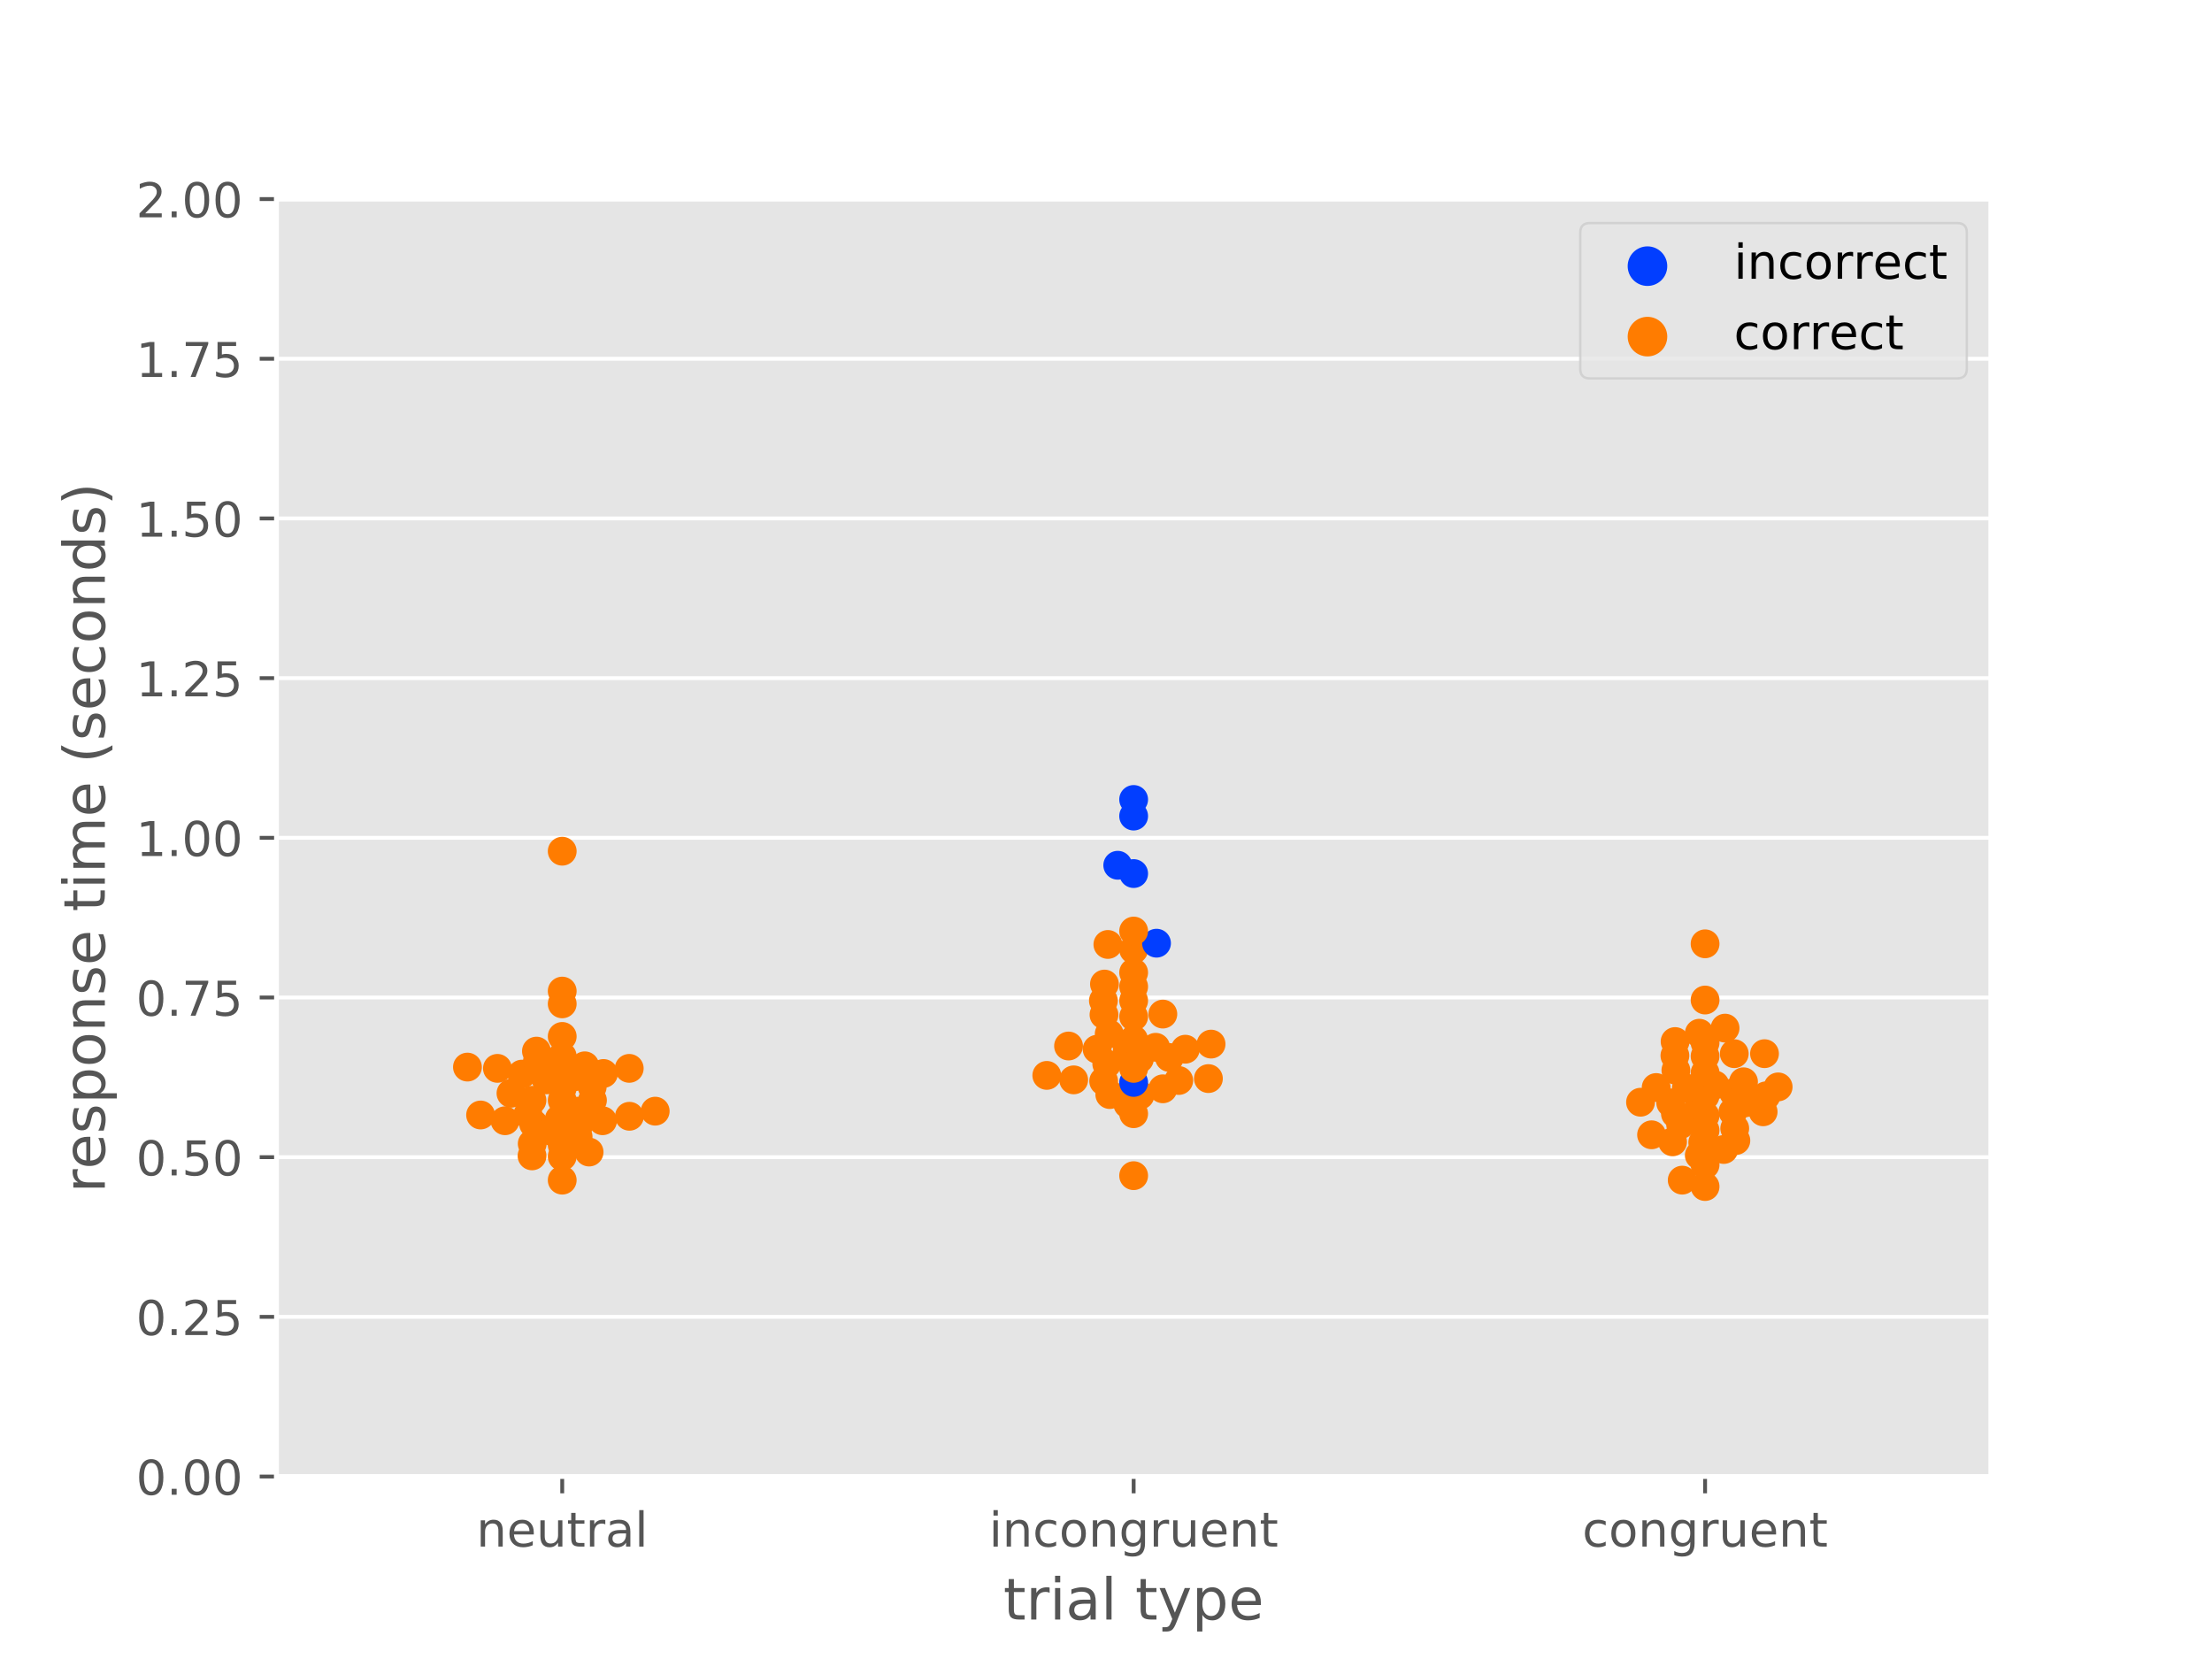 <?xml version="1.0" encoding="utf-8" standalone="no"?>
<!DOCTYPE svg PUBLIC "-//W3C//DTD SVG 1.1//EN"
  "http://www.w3.org/Graphics/SVG/1.1/DTD/svg11.dtd">
<!-- Created with matplotlib (https://matplotlib.org/) -->
<svg height="345.6pt" version="1.1" viewBox="0 0 460.8 345.6" width="460.8pt" xmlns="http://www.w3.org/2000/svg" xmlns:xlink="http://www.w3.org/1999/xlink">
 <defs>
  <style type="text/css">
*{stroke-linecap:butt;stroke-linejoin:round;}
  </style>
 </defs>
 <g id="figure_1">
  <g id="patch_1">
   <path d="M 0 345.6 
L 460.8 345.6 
L 460.8 0 
L 0 0 
z
" style="fill:#ffffff;"/>
  </g>
  <g id="axes_1">
   <g id="patch_2">
    <path d="M 57.6 307.584 
L 414.72 307.584 
L 414.72 41.472 
L 57.6 41.472 
z
" style="fill:#e5e5e5;"/>
   </g>
   <g id="matplotlib.axis_1">
    <g id="xtick_1">
     <g id="line2d_1">
      <defs>
       <path d="M 0 0 
L 0 3.5 
" id="m68fa5bf893" style="stroke:#555555;stroke-width:0.8;"/>
      </defs>
      <g>
       <use style="fill:#555555;stroke:#555555;stroke-width:0.8;" x="117.12" xlink:href="#m68fa5bf893" y="307.584"/>
      </g>
     </g>
     <g id="text_1">
      <!-- neutral -->
      <defs>
       <path d="M 54.891 33.016 
L 54.891 0 
L 45.906 0 
L 45.906 32.719 
Q 45.906 40.484 42.875 44.328 
Q 39.844 48.188 33.797 48.188 
Q 26.516 48.188 22.312 43.547 
Q 18.109 38.922 18.109 30.906 
L 18.109 0 
L 9.078 0 
L 9.078 54.688 
L 18.109 54.688 
L 18.109 46.188 
Q 21.344 51.125 25.703 53.562 
Q 30.078 56 35.797 56 
Q 45.219 56 50.047 50.172 
Q 54.891 44.344 54.891 33.016 
z
" id="DejaVuSans-110"/>
       <path d="M 56.203 29.594 
L 56.203 25.203 
L 14.891 25.203 
Q 15.484 15.922 20.484 11.062 
Q 25.484 6.203 34.422 6.203 
Q 39.594 6.203 44.453 7.469 
Q 49.312 8.734 54.109 11.281 
L 54.109 2.781 
Q 49.266 0.734 44.188 -0.344 
Q 39.109 -1.422 33.891 -1.422 
Q 20.797 -1.422 13.156 6.188 
Q 5.516 13.812 5.516 26.812 
Q 5.516 40.234 12.766 48.109 
Q 20.016 56 32.328 56 
Q 43.359 56 49.781 48.891 
Q 56.203 41.797 56.203 29.594 
z
M 47.219 32.234 
Q 47.125 39.594 43.094 43.984 
Q 39.062 48.391 32.422 48.391 
Q 24.906 48.391 20.391 44.141 
Q 15.875 39.891 15.188 32.172 
z
" id="DejaVuSans-101"/>
       <path d="M 8.5 21.578 
L 8.5 54.688 
L 17.484 54.688 
L 17.484 21.922 
Q 17.484 14.156 20.5 10.266 
Q 23.531 6.391 29.594 6.391 
Q 36.859 6.391 41.078 11.031 
Q 45.312 15.672 45.312 23.688 
L 45.312 54.688 
L 54.297 54.688 
L 54.297 0 
L 45.312 0 
L 45.312 8.406 
Q 42.047 3.422 37.719 1 
Q 33.406 -1.422 27.688 -1.422 
Q 18.266 -1.422 13.375 4.438 
Q 8.5 10.297 8.5 21.578 
z
M 31.109 56 
z
" id="DejaVuSans-117"/>
       <path d="M 18.312 70.219 
L 18.312 54.688 
L 36.812 54.688 
L 36.812 47.703 
L 18.312 47.703 
L 18.312 18.016 
Q 18.312 11.328 20.141 9.422 
Q 21.969 7.516 27.594 7.516 
L 36.812 7.516 
L 36.812 0 
L 27.594 0 
Q 17.188 0 13.234 3.875 
Q 9.281 7.766 9.281 18.016 
L 9.281 47.703 
L 2.688 47.703 
L 2.688 54.688 
L 9.281 54.688 
L 9.281 70.219 
z
" id="DejaVuSans-116"/>
       <path d="M 41.109 46.297 
Q 39.594 47.172 37.812 47.578 
Q 36.031 48 33.891 48 
Q 26.266 48 22.188 43.047 
Q 18.109 38.094 18.109 28.812 
L 18.109 0 
L 9.078 0 
L 9.078 54.688 
L 18.109 54.688 
L 18.109 46.188 
Q 20.953 51.172 25.484 53.578 
Q 30.031 56 36.531 56 
Q 37.453 56 38.578 55.875 
Q 39.703 55.766 41.062 55.516 
z
" id="DejaVuSans-114"/>
       <path d="M 34.281 27.484 
Q 23.391 27.484 19.188 25 
Q 14.984 22.516 14.984 16.5 
Q 14.984 11.719 18.141 8.906 
Q 21.297 6.109 26.703 6.109 
Q 34.188 6.109 38.703 11.406 
Q 43.219 16.703 43.219 25.484 
L 43.219 27.484 
z
M 52.203 31.203 
L 52.203 0 
L 43.219 0 
L 43.219 8.297 
Q 40.141 3.328 35.547 0.953 
Q 30.953 -1.422 24.312 -1.422 
Q 15.922 -1.422 10.953 3.297 
Q 6 8.016 6 15.922 
Q 6 25.141 12.172 29.828 
Q 18.359 34.516 30.609 34.516 
L 43.219 34.516 
L 43.219 35.406 
Q 43.219 41.609 39.141 45 
Q 35.062 48.391 27.688 48.391 
Q 23 48.391 18.547 47.266 
Q 14.109 46.141 10.016 43.891 
L 10.016 52.203 
Q 14.938 54.109 19.578 55.047 
Q 24.219 56 28.609 56 
Q 40.484 56 46.344 49.844 
Q 52.203 43.703 52.203 31.203 
z
" id="DejaVuSans-97"/>
       <path d="M 9.422 75.984 
L 18.406 75.984 
L 18.406 0 
L 9.422 0 
z
" id="DejaVuSans-108"/>
      </defs>
      <g style="fill:#555555;" transform="translate(99.237 322.182)scale(0.1 -0.1)">
       <use xlink:href="#DejaVuSans-110"/>
       <use x="63.379" xlink:href="#DejaVuSans-101"/>
       <use x="124.902" xlink:href="#DejaVuSans-117"/>
       <use x="188.281" xlink:href="#DejaVuSans-116"/>
       <use x="227.49" xlink:href="#DejaVuSans-114"/>
       <use x="268.604" xlink:href="#DejaVuSans-97"/>
       <use x="329.883" xlink:href="#DejaVuSans-108"/>
      </g>
     </g>
    </g>
    <g id="xtick_2">
     <g id="line2d_2">
      <g>
       <use style="fill:#555555;stroke:#555555;stroke-width:0.8;" x="236.16" xlink:href="#m68fa5bf893" y="307.584"/>
      </g>
     </g>
     <g id="text_2">
      <!-- incongruent -->
      <defs>
       <path d="M 9.422 54.688 
L 18.406 54.688 
L 18.406 0 
L 9.422 0 
z
M 9.422 75.984 
L 18.406 75.984 
L 18.406 64.594 
L 9.422 64.594 
z
" id="DejaVuSans-105"/>
       <path d="M 48.781 52.594 
L 48.781 44.188 
Q 44.969 46.297 41.141 47.344 
Q 37.312 48.391 33.406 48.391 
Q 24.656 48.391 19.812 42.844 
Q 14.984 37.312 14.984 27.297 
Q 14.984 17.281 19.812 11.734 
Q 24.656 6.203 33.406 6.203 
Q 37.312 6.203 41.141 7.25 
Q 44.969 8.297 48.781 10.406 
L 48.781 2.094 
Q 45.016 0.344 40.984 -0.531 
Q 36.969 -1.422 32.422 -1.422 
Q 20.062 -1.422 12.781 6.344 
Q 5.516 14.109 5.516 27.297 
Q 5.516 40.672 12.859 48.328 
Q 20.219 56 33.016 56 
Q 37.156 56 41.109 55.141 
Q 45.062 54.297 48.781 52.594 
z
" id="DejaVuSans-99"/>
       <path d="M 30.609 48.391 
Q 23.391 48.391 19.188 42.75 
Q 14.984 37.109 14.984 27.297 
Q 14.984 17.484 19.156 11.844 
Q 23.344 6.203 30.609 6.203 
Q 37.797 6.203 41.984 11.859 
Q 46.188 17.531 46.188 27.297 
Q 46.188 37.016 41.984 42.703 
Q 37.797 48.391 30.609 48.391 
z
M 30.609 56 
Q 42.328 56 49.016 48.375 
Q 55.719 40.766 55.719 27.297 
Q 55.719 13.875 49.016 6.219 
Q 42.328 -1.422 30.609 -1.422 
Q 18.844 -1.422 12.172 6.219 
Q 5.516 13.875 5.516 27.297 
Q 5.516 40.766 12.172 48.375 
Q 18.844 56 30.609 56 
z
" id="DejaVuSans-111"/>
       <path d="M 45.406 27.984 
Q 45.406 37.75 41.375 43.109 
Q 37.359 48.484 30.078 48.484 
Q 22.859 48.484 18.828 43.109 
Q 14.797 37.75 14.797 27.984 
Q 14.797 18.266 18.828 12.891 
Q 22.859 7.516 30.078 7.516 
Q 37.359 7.516 41.375 12.891 
Q 45.406 18.266 45.406 27.984 
z
M 54.391 6.781 
Q 54.391 -7.172 48.188 -13.984 
Q 42 -20.797 29.203 -20.797 
Q 24.469 -20.797 20.266 -20.094 
Q 16.062 -19.391 12.109 -17.922 
L 12.109 -9.188 
Q 16.062 -11.328 19.922 -12.344 
Q 23.781 -13.375 27.781 -13.375 
Q 36.625 -13.375 41.016 -8.766 
Q 45.406 -4.156 45.406 5.172 
L 45.406 9.625 
Q 42.625 4.781 38.281 2.391 
Q 33.938 0 27.875 0 
Q 17.828 0 11.672 7.656 
Q 5.516 15.328 5.516 27.984 
Q 5.516 40.672 11.672 48.328 
Q 17.828 56 27.875 56 
Q 33.938 56 38.281 53.609 
Q 42.625 51.219 45.406 46.391 
L 45.406 54.688 
L 54.391 54.688 
z
" id="DejaVuSans-103"/>
      </defs>
      <g style="fill:#555555;" transform="translate(206.021 322.182)scale(0.1 -0.1)">
       <use xlink:href="#DejaVuSans-105"/>
       <use x="27.783" xlink:href="#DejaVuSans-110"/>
       <use x="91.162" xlink:href="#DejaVuSans-99"/>
       <use x="146.143" xlink:href="#DejaVuSans-111"/>
       <use x="207.324" xlink:href="#DejaVuSans-110"/>
       <use x="270.703" xlink:href="#DejaVuSans-103"/>
       <use x="334.18" xlink:href="#DejaVuSans-114"/>
       <use x="375.293" xlink:href="#DejaVuSans-117"/>
       <use x="438.672" xlink:href="#DejaVuSans-101"/>
       <use x="500.195" xlink:href="#DejaVuSans-110"/>
       <use x="563.574" xlink:href="#DejaVuSans-116"/>
      </g>
     </g>
    </g>
    <g id="xtick_3">
     <g id="line2d_3">
      <g>
       <use style="fill:#555555;stroke:#555555;stroke-width:0.8;" x="355.2" xlink:href="#m68fa5bf893" y="307.584"/>
      </g>
     </g>
     <g id="text_3">
      <!-- congruent -->
      <g style="fill:#555555;" transform="translate(329.619 322.182)scale(0.1 -0.1)">
       <use xlink:href="#DejaVuSans-99"/>
       <use x="54.98" xlink:href="#DejaVuSans-111"/>
       <use x="116.162" xlink:href="#DejaVuSans-110"/>
       <use x="179.541" xlink:href="#DejaVuSans-103"/>
       <use x="243.018" xlink:href="#DejaVuSans-114"/>
       <use x="284.131" xlink:href="#DejaVuSans-117"/>
       <use x="347.51" xlink:href="#DejaVuSans-101"/>
       <use x="409.033" xlink:href="#DejaVuSans-110"/>
       <use x="472.412" xlink:href="#DejaVuSans-116"/>
      </g>
     </g>
    </g>
    <g id="text_4">
     <!-- trial type -->
     <defs>
      <path id="DejaVuSans-32"/>
      <path d="M 32.172 -5.078 
Q 28.375 -14.844 24.75 -17.812 
Q 21.141 -20.797 15.094 -20.797 
L 7.906 -20.797 
L 7.906 -13.281 
L 13.188 -13.281 
Q 16.891 -13.281 18.938 -11.516 
Q 21 -9.766 23.484 -3.219 
L 25.094 0.875 
L 2.984 54.688 
L 12.5 54.688 
L 29.594 11.922 
L 46.688 54.688 
L 56.203 54.688 
z
" id="DejaVuSans-121"/>
      <path d="M 18.109 8.203 
L 18.109 -20.797 
L 9.078 -20.797 
L 9.078 54.688 
L 18.109 54.688 
L 18.109 46.391 
Q 20.953 51.266 25.266 53.625 
Q 29.594 56 35.594 56 
Q 45.562 56 51.781 48.094 
Q 58.016 40.188 58.016 27.297 
Q 58.016 14.406 51.781 6.484 
Q 45.562 -1.422 35.594 -1.422 
Q 29.594 -1.422 25.266 0.953 
Q 20.953 3.328 18.109 8.203 
z
M 48.688 27.297 
Q 48.688 37.203 44.609 42.844 
Q 40.531 48.484 33.406 48.484 
Q 26.266 48.484 22.188 42.844 
Q 18.109 37.203 18.109 27.297 
Q 18.109 17.391 22.188 11.75 
Q 26.266 6.109 33.406 6.109 
Q 40.531 6.109 44.609 11.75 
Q 48.688 17.391 48.688 27.297 
z
" id="DejaVuSans-112"/>
     </defs>
     <g style="fill:#555555;" transform="translate(209.019 337.38)scale(0.12 -0.12)">
      <use xlink:href="#DejaVuSans-116"/>
      <use x="39.209" xlink:href="#DejaVuSans-114"/>
      <use x="80.322" xlink:href="#DejaVuSans-105"/>
      <use x="108.105" xlink:href="#DejaVuSans-97"/>
      <use x="169.385" xlink:href="#DejaVuSans-108"/>
      <use x="197.168" xlink:href="#DejaVuSans-32"/>
      <use x="228.955" xlink:href="#DejaVuSans-116"/>
      <use x="268.164" xlink:href="#DejaVuSans-121"/>
      <use x="327.344" xlink:href="#DejaVuSans-112"/>
      <use x="390.82" xlink:href="#DejaVuSans-101"/>
     </g>
    </g>
   </g>
   <g id="matplotlib.axis_2">
    <g id="ytick_1">
     <g id="line2d_4">
      <path clip-path="url(#pf79798713a)" d="M 57.6 307.584 
L 414.72 307.584 
" style="fill:none;stroke:#ffffff;stroke-linecap:square;stroke-width:0.8;"/>
     </g>
     <g id="line2d_5">
      <defs>
       <path d="M 0 0 
L -3.5 0 
" id="m6abb7f3801" style="stroke:#555555;stroke-width:0.8;"/>
      </defs>
      <g>
       <use style="fill:#555555;stroke:#555555;stroke-width:0.8;" x="57.6" xlink:href="#m6abb7f3801" y="307.584"/>
      </g>
     </g>
     <g id="text_5">
      <!-- 0.00 -->
      <defs>
       <path d="M 31.781 66.406 
Q 24.172 66.406 20.328 58.906 
Q 16.5 51.422 16.5 36.375 
Q 16.5 21.391 20.328 13.891 
Q 24.172 6.391 31.781 6.391 
Q 39.453 6.391 43.281 13.891 
Q 47.125 21.391 47.125 36.375 
Q 47.125 51.422 43.281 58.906 
Q 39.453 66.406 31.781 66.406 
z
M 31.781 74.219 
Q 44.047 74.219 50.516 64.516 
Q 56.984 54.828 56.984 36.375 
Q 56.984 17.969 50.516 8.266 
Q 44.047 -1.422 31.781 -1.422 
Q 19.531 -1.422 13.062 8.266 
Q 6.594 17.969 6.594 36.375 
Q 6.594 54.828 13.062 64.516 
Q 19.531 74.219 31.781 74.219 
z
" id="DejaVuSans-48"/>
       <path d="M 10.688 12.406 
L 21 12.406 
L 21 0 
L 10.688 0 
z
" id="DejaVuSans-46"/>
      </defs>
      <g style="fill:#555555;" transform="translate(28.334 311.383)scale(0.1 -0.1)">
       <use xlink:href="#DejaVuSans-48"/>
       <use x="63.623" xlink:href="#DejaVuSans-46"/>
       <use x="95.41" xlink:href="#DejaVuSans-48"/>
       <use x="159.033" xlink:href="#DejaVuSans-48"/>
      </g>
     </g>
    </g>
    <g id="ytick_2">
     <g id="line2d_6">
      <path clip-path="url(#pf79798713a)" d="M 57.6 274.32 
L 414.72 274.32 
" style="fill:none;stroke:#ffffff;stroke-linecap:square;stroke-width:0.8;"/>
     </g>
     <g id="line2d_7">
      <g>
       <use style="fill:#555555;stroke:#555555;stroke-width:0.8;" x="57.6" xlink:href="#m6abb7f3801" y="274.32"/>
      </g>
     </g>
     <g id="text_6">
      <!-- 0.25 -->
      <defs>
       <path d="M 19.188 8.297 
L 53.609 8.297 
L 53.609 0 
L 7.328 0 
L 7.328 8.297 
Q 12.938 14.109 22.625 23.891 
Q 32.328 33.688 34.812 36.531 
Q 39.547 41.844 41.422 45.531 
Q 43.312 49.219 43.312 52.781 
Q 43.312 58.594 39.234 62.25 
Q 35.156 65.922 28.609 65.922 
Q 23.969 65.922 18.812 64.312 
Q 13.672 62.703 7.812 59.422 
L 7.812 69.391 
Q 13.766 71.781 18.938 73 
Q 24.125 74.219 28.422 74.219 
Q 39.75 74.219 46.484 68.547 
Q 53.219 62.891 53.219 53.422 
Q 53.219 48.922 51.531 44.891 
Q 49.859 40.875 45.406 35.406 
Q 44.188 33.984 37.641 27.219 
Q 31.109 20.453 19.188 8.297 
z
" id="DejaVuSans-50"/>
       <path d="M 10.797 72.906 
L 49.516 72.906 
L 49.516 64.594 
L 19.828 64.594 
L 19.828 46.734 
Q 21.969 47.469 24.109 47.828 
Q 26.266 48.188 28.422 48.188 
Q 40.625 48.188 47.75 41.5 
Q 54.891 34.812 54.891 23.391 
Q 54.891 11.625 47.562 5.094 
Q 40.234 -1.422 26.906 -1.422 
Q 22.312 -1.422 17.547 -0.641 
Q 12.797 0.141 7.719 1.703 
L 7.719 11.625 
Q 12.109 9.234 16.797 8.062 
Q 21.484 6.891 26.703 6.891 
Q 35.156 6.891 40.078 11.328 
Q 45.016 15.766 45.016 23.391 
Q 45.016 31 40.078 35.438 
Q 35.156 39.891 26.703 39.891 
Q 22.75 39.891 18.812 39.016 
Q 14.891 38.141 10.797 36.281 
z
" id="DejaVuSans-53"/>
      </defs>
      <g style="fill:#555555;" transform="translate(28.334 278.119)scale(0.1 -0.1)">
       <use xlink:href="#DejaVuSans-48"/>
       <use x="63.623" xlink:href="#DejaVuSans-46"/>
       <use x="95.41" xlink:href="#DejaVuSans-50"/>
       <use x="159.033" xlink:href="#DejaVuSans-53"/>
      </g>
     </g>
    </g>
    <g id="ytick_3">
     <g id="line2d_8">
      <path clip-path="url(#pf79798713a)" d="M 57.6 241.056 
L 414.72 241.056 
" style="fill:none;stroke:#ffffff;stroke-linecap:square;stroke-width:0.8;"/>
     </g>
     <g id="line2d_9">
      <g>
       <use style="fill:#555555;stroke:#555555;stroke-width:0.8;" x="57.6" xlink:href="#m6abb7f3801" y="241.056"/>
      </g>
     </g>
     <g id="text_7">
      <!-- 0.50 -->
      <g style="fill:#555555;" transform="translate(28.334 244.855)scale(0.1 -0.1)">
       <use xlink:href="#DejaVuSans-48"/>
       <use x="63.623" xlink:href="#DejaVuSans-46"/>
       <use x="95.41" xlink:href="#DejaVuSans-53"/>
       <use x="159.033" xlink:href="#DejaVuSans-48"/>
      </g>
     </g>
    </g>
    <g id="ytick_4">
     <g id="line2d_10">
      <path clip-path="url(#pf79798713a)" d="M 57.6 207.792 
L 414.72 207.792 
" style="fill:none;stroke:#ffffff;stroke-linecap:square;stroke-width:0.8;"/>
     </g>
     <g id="line2d_11">
      <g>
       <use style="fill:#555555;stroke:#555555;stroke-width:0.8;" x="57.6" xlink:href="#m6abb7f3801" y="207.792"/>
      </g>
     </g>
     <g id="text_8">
      <!-- 0.75 -->
      <defs>
       <path d="M 8.203 72.906 
L 55.078 72.906 
L 55.078 68.703 
L 28.609 0 
L 18.312 0 
L 43.219 64.594 
L 8.203 64.594 
z
" id="DejaVuSans-55"/>
      </defs>
      <g style="fill:#555555;" transform="translate(28.334 211.591)scale(0.1 -0.1)">
       <use xlink:href="#DejaVuSans-48"/>
       <use x="63.623" xlink:href="#DejaVuSans-46"/>
       <use x="95.41" xlink:href="#DejaVuSans-55"/>
       <use x="159.033" xlink:href="#DejaVuSans-53"/>
      </g>
     </g>
    </g>
    <g id="ytick_5">
     <g id="line2d_12">
      <path clip-path="url(#pf79798713a)" d="M 57.6 174.528 
L 414.72 174.528 
" style="fill:none;stroke:#ffffff;stroke-linecap:square;stroke-width:0.8;"/>
     </g>
     <g id="line2d_13">
      <g>
       <use style="fill:#555555;stroke:#555555;stroke-width:0.8;" x="57.6" xlink:href="#m6abb7f3801" y="174.528"/>
      </g>
     </g>
     <g id="text_9">
      <!-- 1.00 -->
      <defs>
       <path d="M 12.406 8.297 
L 28.516 8.297 
L 28.516 63.922 
L 10.984 60.406 
L 10.984 69.391 
L 28.422 72.906 
L 38.281 72.906 
L 38.281 8.297 
L 54.391 8.297 
L 54.391 0 
L 12.406 0 
z
" id="DejaVuSans-49"/>
      </defs>
      <g style="fill:#555555;" transform="translate(28.334 178.327)scale(0.1 -0.1)">
       <use xlink:href="#DejaVuSans-49"/>
       <use x="63.623" xlink:href="#DejaVuSans-46"/>
       <use x="95.41" xlink:href="#DejaVuSans-48"/>
       <use x="159.033" xlink:href="#DejaVuSans-48"/>
      </g>
     </g>
    </g>
    <g id="ytick_6">
     <g id="line2d_14">
      <path clip-path="url(#pf79798713a)" d="M 57.6 141.264 
L 414.72 141.264 
" style="fill:none;stroke:#ffffff;stroke-linecap:square;stroke-width:0.8;"/>
     </g>
     <g id="line2d_15">
      <g>
       <use style="fill:#555555;stroke:#555555;stroke-width:0.8;" x="57.6" xlink:href="#m6abb7f3801" y="141.264"/>
      </g>
     </g>
     <g id="text_10">
      <!-- 1.25 -->
      <g style="fill:#555555;" transform="translate(28.334 145.063)scale(0.1 -0.1)">
       <use xlink:href="#DejaVuSans-49"/>
       <use x="63.623" xlink:href="#DejaVuSans-46"/>
       <use x="95.41" xlink:href="#DejaVuSans-50"/>
       <use x="159.033" xlink:href="#DejaVuSans-53"/>
      </g>
     </g>
    </g>
    <g id="ytick_7">
     <g id="line2d_16">
      <path clip-path="url(#pf79798713a)" d="M 57.6 108 
L 414.72 108 
" style="fill:none;stroke:#ffffff;stroke-linecap:square;stroke-width:0.8;"/>
     </g>
     <g id="line2d_17">
      <g>
       <use style="fill:#555555;stroke:#555555;stroke-width:0.8;" x="57.6" xlink:href="#m6abb7f3801" y="108"/>
      </g>
     </g>
     <g id="text_11">
      <!-- 1.50 -->
      <g style="fill:#555555;" transform="translate(28.334 111.799)scale(0.1 -0.1)">
       <use xlink:href="#DejaVuSans-49"/>
       <use x="63.623" xlink:href="#DejaVuSans-46"/>
       <use x="95.41" xlink:href="#DejaVuSans-53"/>
       <use x="159.033" xlink:href="#DejaVuSans-48"/>
      </g>
     </g>
    </g>
    <g id="ytick_8">
     <g id="line2d_18">
      <path clip-path="url(#pf79798713a)" d="M 57.6 74.736 
L 414.72 74.736 
" style="fill:none;stroke:#ffffff;stroke-linecap:square;stroke-width:0.8;"/>
     </g>
     <g id="line2d_19">
      <g>
       <use style="fill:#555555;stroke:#555555;stroke-width:0.8;" x="57.6" xlink:href="#m6abb7f3801" y="74.736"/>
      </g>
     </g>
     <g id="text_12">
      <!-- 1.75 -->
      <g style="fill:#555555;" transform="translate(28.334 78.535)scale(0.1 -0.1)">
       <use xlink:href="#DejaVuSans-49"/>
       <use x="63.623" xlink:href="#DejaVuSans-46"/>
       <use x="95.41" xlink:href="#DejaVuSans-55"/>
       <use x="159.033" xlink:href="#DejaVuSans-53"/>
      </g>
     </g>
    </g>
    <g id="ytick_9">
     <g id="line2d_20">
      <path clip-path="url(#pf79798713a)" d="M 57.6 41.472 
L 414.72 41.472 
" style="fill:none;stroke:#ffffff;stroke-linecap:square;stroke-width:0.8;"/>
     </g>
     <g id="line2d_21">
      <g>
       <use style="fill:#555555;stroke:#555555;stroke-width:0.8;" x="57.6" xlink:href="#m6abb7f3801" y="41.472"/>
      </g>
     </g>
     <g id="text_13">
      <!-- 2.00 -->
      <g style="fill:#555555;" transform="translate(28.334 45.271)scale(0.1 -0.1)">
       <use xlink:href="#DejaVuSans-50"/>
       <use x="63.623" xlink:href="#DejaVuSans-46"/>
       <use x="95.41" xlink:href="#DejaVuSans-48"/>
       <use x="159.033" xlink:href="#DejaVuSans-48"/>
      </g>
     </g>
    </g>
    <g id="text_14">
     <!-- response time (seconds) -->
     <defs>
      <path d="M 44.281 53.078 
L 44.281 44.578 
Q 40.484 46.531 36.375 47.5 
Q 32.281 48.484 27.875 48.484 
Q 21.188 48.484 17.844 46.438 
Q 14.5 44.391 14.5 40.281 
Q 14.5 37.156 16.891 35.375 
Q 19.281 33.594 26.516 31.984 
L 29.594 31.297 
Q 39.156 29.25 43.188 25.516 
Q 47.219 21.781 47.219 15.094 
Q 47.219 7.469 41.188 3.016 
Q 35.156 -1.422 24.609 -1.422 
Q 20.219 -1.422 15.453 -0.562 
Q 10.688 0.297 5.422 2 
L 5.422 11.281 
Q 10.406 8.688 15.234 7.391 
Q 20.062 6.109 24.812 6.109 
Q 31.156 6.109 34.562 8.281 
Q 37.984 10.453 37.984 14.406 
Q 37.984 18.062 35.516 20.016 
Q 33.062 21.969 24.703 23.781 
L 21.578 24.516 
Q 13.234 26.266 9.516 29.906 
Q 5.812 33.547 5.812 39.891 
Q 5.812 47.609 11.281 51.797 
Q 16.75 56 26.812 56 
Q 31.781 56 36.172 55.266 
Q 40.578 54.547 44.281 53.078 
z
" id="DejaVuSans-115"/>
      <path d="M 52 44.188 
Q 55.375 50.25 60.062 53.125 
Q 64.75 56 71.094 56 
Q 79.641 56 84.281 50.016 
Q 88.922 44.047 88.922 33.016 
L 88.922 0 
L 79.891 0 
L 79.891 32.719 
Q 79.891 40.578 77.094 44.375 
Q 74.312 48.188 68.609 48.188 
Q 61.625 48.188 57.562 43.547 
Q 53.516 38.922 53.516 30.906 
L 53.516 0 
L 44.484 0 
L 44.484 32.719 
Q 44.484 40.625 41.703 44.406 
Q 38.922 48.188 33.109 48.188 
Q 26.219 48.188 22.156 43.531 
Q 18.109 38.875 18.109 30.906 
L 18.109 0 
L 9.078 0 
L 9.078 54.688 
L 18.109 54.688 
L 18.109 46.188 
Q 21.188 51.219 25.484 53.609 
Q 29.781 56 35.688 56 
Q 41.656 56 45.828 52.969 
Q 50 49.953 52 44.188 
z
" id="DejaVuSans-109"/>
      <path d="M 31 75.875 
Q 24.469 64.656 21.281 53.656 
Q 18.109 42.672 18.109 31.391 
Q 18.109 20.125 21.312 9.062 
Q 24.516 -2 31 -13.188 
L 23.188 -13.188 
Q 15.875 -1.703 12.234 9.375 
Q 8.594 20.453 8.594 31.391 
Q 8.594 42.281 12.203 53.312 
Q 15.828 64.359 23.188 75.875 
z
" id="DejaVuSans-40"/>
      <path d="M 45.406 46.391 
L 45.406 75.984 
L 54.391 75.984 
L 54.391 0 
L 45.406 0 
L 45.406 8.203 
Q 42.578 3.328 38.25 0.953 
Q 33.938 -1.422 27.875 -1.422 
Q 17.969 -1.422 11.734 6.484 
Q 5.516 14.406 5.516 27.297 
Q 5.516 40.188 11.734 48.094 
Q 17.969 56 27.875 56 
Q 33.938 56 38.25 53.625 
Q 42.578 51.266 45.406 46.391 
z
M 14.797 27.297 
Q 14.797 17.391 18.875 11.75 
Q 22.953 6.109 30.078 6.109 
Q 37.203 6.109 41.297 11.75 
Q 45.406 17.391 45.406 27.297 
Q 45.406 37.203 41.297 42.844 
Q 37.203 48.484 30.078 48.484 
Q 22.953 48.484 18.875 42.844 
Q 14.797 37.203 14.797 27.297 
z
" id="DejaVuSans-100"/>
      <path d="M 8.016 75.875 
L 15.828 75.875 
Q 23.141 64.359 26.781 53.312 
Q 30.422 42.281 30.422 31.391 
Q 30.422 20.453 26.781 9.375 
Q 23.141 -1.703 15.828 -13.188 
L 8.016 -13.188 
Q 14.5 -2 17.703 9.062 
Q 20.906 20.125 20.906 31.391 
Q 20.906 42.672 17.703 53.656 
Q 14.5 64.656 8.016 75.875 
z
" id="DejaVuSans-41"/>
     </defs>
     <g style="fill:#555555;" transform="translate(21.839 248.486)rotate(-90)scale(0.12 -0.12)">
      <use xlink:href="#DejaVuSans-114"/>
      <use x="41.082" xlink:href="#DejaVuSans-101"/>
      <use x="102.605" xlink:href="#DejaVuSans-115"/>
      <use x="154.705" xlink:href="#DejaVuSans-112"/>
      <use x="218.182" xlink:href="#DejaVuSans-111"/>
      <use x="279.363" xlink:href="#DejaVuSans-110"/>
      <use x="342.742" xlink:href="#DejaVuSans-115"/>
      <use x="394.842" xlink:href="#DejaVuSans-101"/>
      <use x="456.365" xlink:href="#DejaVuSans-32"/>
      <use x="488.152" xlink:href="#DejaVuSans-116"/>
      <use x="527.361" xlink:href="#DejaVuSans-105"/>
      <use x="555.145" xlink:href="#DejaVuSans-109"/>
      <use x="652.557" xlink:href="#DejaVuSans-101"/>
      <use x="714.08" xlink:href="#DejaVuSans-32"/>
      <use x="745.867" xlink:href="#DejaVuSans-40"/>
      <use x="784.881" xlink:href="#DejaVuSans-115"/>
      <use x="836.98" xlink:href="#DejaVuSans-101"/>
      <use x="898.504" xlink:href="#DejaVuSans-99"/>
      <use x="953.484" xlink:href="#DejaVuSans-111"/>
      <use x="1014.666" xlink:href="#DejaVuSans-110"/>
      <use x="1078.045" xlink:href="#DejaVuSans-100"/>
      <use x="1141.521" xlink:href="#DejaVuSans-115"/>
      <use x="1193.621" xlink:href="#DejaVuSans-41"/>
     </g>
    </g>
   </g>
   <g id="PathCollection_1"/>
   <g id="PathCollection_2"/>
   <g id="patch_3">
    <path d="M 57.6 307.584 
L 57.6 41.472 
" style="fill:none;stroke:#ffffff;stroke-linecap:square;stroke-linejoin:miter;"/>
   </g>
   <g id="patch_4">
    <path d="M 414.72 307.584 
L 414.72 41.472 
" style="fill:none;stroke:#ffffff;stroke-linecap:square;stroke-linejoin:miter;"/>
   </g>
   <g id="patch_5">
    <path d="M 57.6 307.584 
L 414.72 307.584 
" style="fill:none;stroke:#ffffff;stroke-linecap:square;stroke-linejoin:miter;"/>
   </g>
   <g id="patch_6">
    <path d="M 57.6 41.472 
L 414.72 41.472 
" style="fill:none;stroke:#ffffff;stroke-linecap:square;stroke-linejoin:miter;"/>
   </g>
   <g id="PathCollection_3">
    <defs>
     <path d="M 0 3 
C 0.796 3 1.559 2.684 2.121 2.121 
C 2.684 1.559 3 0.796 3 0 
C 3 -0.796 2.684 -1.559 2.121 -2.121 
C 1.559 -2.684 0.796 -3 0 -3 
C -0.796 -3 -1.559 -2.684 -2.121 -2.121 
C -2.684 -1.559 -3 -0.796 -3 0 
C -3 0.796 -2.684 1.559 -2.121 2.121 
C -1.559 2.684 -0.796 3 0 3 
z
" id="C0_0_75320a5602"/>
    </defs>
    <g clip-path="url(#pf79798713a)">
     <use style="fill:#ff7c00;" x="117.12" xlink:href="#C0_0_75320a5602" y="245.846"/>
    </g>
    <g clip-path="url(#pf79798713a)">
     <use style="fill:#ff7c00;" x="117.12" xlink:href="#C0_0_75320a5602" y="240.923"/>
    </g>
    <g clip-path="url(#pf79798713a)">
     <use style="fill:#ff7c00;" x="110.834" xlink:href="#C0_0_75320a5602" y="240.79"/>
    </g>
    <g clip-path="url(#pf79798713a)">
     <use style="fill:#ff7c00;" x="122.72" xlink:href="#C0_0_75320a5602" y="239.992"/>
    </g>
    <g clip-path="url(#pf79798713a)">
     <use style="fill:#ff7c00;" x="117.12" xlink:href="#C0_0_75320a5602" y="238.528"/>
    </g>
    <g clip-path="url(#pf79798713a)">
     <use style="fill:#ff7c00;" x="110.874" xlink:href="#C0_0_75320a5602" y="238.262"/>
    </g>
    <g clip-path="url(#pf79798713a)">
     <use style="fill:#ff7c00;" x="120.432" xlink:href="#C0_0_75320a5602" y="236.798"/>
    </g>
    <g clip-path="url(#pf79798713a)">
     <use style="fill:#ff7c00;" x="115.064" xlink:href="#C0_0_75320a5602" y="235.734"/>
    </g>
    <g clip-path="url(#pf79798713a)">
     <use style="fill:#ff7c00;" x="120.432" xlink:href="#C0_0_75320a5602" y="234.669"/>
    </g>
    <g clip-path="url(#pf79798713a)">
     <use style="fill:#ff7c00;" x="111.163" xlink:href="#C0_0_75320a5602" y="234.137"/>
    </g>
    <g clip-path="url(#pf79798713a)">
     <use style="fill:#ff7c00;" x="125.524" xlink:href="#C0_0_75320a5602" y="233.472"/>
    </g>
    <g clip-path="url(#pf79798713a)">
     <use style="fill:#ff7c00;" x="105.21" xlink:href="#C0_0_75320a5602" y="233.472"/>
    </g>
    <g clip-path="url(#pf79798713a)">
     <use style="fill:#ff7c00;" x="116.531" xlink:href="#C0_0_75320a5602" y="233.073"/>
    </g>
    <g clip-path="url(#pf79798713a)">
     <use style="fill:#ff7c00;" x="131.124" xlink:href="#C0_0_75320a5602" y="232.54"/>
    </g>
    <g clip-path="url(#pf79798713a)">
     <use style="fill:#ff7c00;" x="100.118" xlink:href="#C0_0_75320a5602" y="232.274"/>
    </g>
    <g clip-path="url(#pf79798713a)">
     <use style="fill:#ff7c00;" x="109.974" xlink:href="#C0_0_75320a5602" y="232.141"/>
    </g>
    <g clip-path="url(#pf79798713a)">
     <use style="fill:#ff7c00;" x="120.432" xlink:href="#C0_0_75320a5602" y="231.476"/>
    </g>
    <g clip-path="url(#pf79798713a)">
     <use style="fill:#ff7c00;" x="136.492" xlink:href="#C0_0_75320a5602" y="231.476"/>
    </g>
    <g clip-path="url(#pf79798713a)">
     <use style="fill:#ff7c00;" x="117.12" xlink:href="#C0_0_75320a5602" y="229.214"/>
    </g>
    <g clip-path="url(#pf79798713a)">
     <use style="fill:#ff7c00;" x="110.82" xlink:href="#C0_0_75320a5602" y="229.214"/>
    </g>
    <g clip-path="url(#pf79798713a)">
     <use style="fill:#ff7c00;" x="123.42" xlink:href="#C0_0_75320a5602" y="229.214"/>
    </g>
    <g clip-path="url(#pf79798713a)">
     <use style="fill:#ff7c00;" x="106.447" xlink:href="#C0_0_75320a5602" y="227.75"/>
    </g>
    <g clip-path="url(#pf79798713a)">
     <use style="fill:#ff7c00;" x="117.12" xlink:href="#C0_0_75320a5602" y="226.686"/>
    </g>
    <g clip-path="url(#pf79798713a)">
     <use style="fill:#ff7c00;" x="123.366" xlink:href="#C0_0_75320a5602" y="226.42"/>
    </g>
    <g clip-path="url(#pf79798713a)">
     <use style="fill:#ff7c00;" x="113.808" xlink:href="#C0_0_75320a5602" y="224.956"/>
    </g>
    <g clip-path="url(#pf79798713a)">
     <use style="fill:#ff7c00;" x="119.761" xlink:href="#C0_0_75320a5602" y="224.291"/>
    </g>
    <g clip-path="url(#pf79798713a)">
     <use style="fill:#ff7c00;" x="108.716" xlink:href="#C0_0_75320a5602" y="223.759"/>
    </g>
    <g clip-path="url(#pf79798713a)">
     <use style="fill:#ff7c00;" x="125.715" xlink:href="#C0_0_75320a5602" y="223.626"/>
    </g>
    <g clip-path="url(#pf79798713a)">
     <use style="fill:#ff7c00;" x="115.86" xlink:href="#C0_0_75320a5602" y="222.694"/>
    </g>
    <g clip-path="url(#pf79798713a)">
     <use style="fill:#ff7c00;" x="103.625" xlink:href="#C0_0_75320a5602" y="222.561"/>
    </g>
    <g clip-path="url(#pf79798713a)">
     <use style="fill:#ff7c00;" x="131.082" xlink:href="#C0_0_75320a5602" y="222.561"/>
    </g>
    <g clip-path="url(#pf79798713a)">
     <use style="fill:#ff7c00;" x="97.379" xlink:href="#C0_0_75320a5602" y="222.295"/>
    </g>
    <g clip-path="url(#pf79798713a)">
     <use style="fill:#ff7c00;" x="121.814" xlink:href="#C0_0_75320a5602" y="222.029"/>
    </g>
    <g clip-path="url(#pf79798713a)">
     <use style="fill:#ff7c00;" x="111.959" xlink:href="#C0_0_75320a5602" y="221.098"/>
    </g>
    <g clip-path="url(#pf79798713a)">
     <use style="fill:#ff7c00;" x="117.12" xlink:href="#C0_0_75320a5602" y="220.033"/>
    </g>
    <g clip-path="url(#pf79798713a)">
     <use style="fill:#ff7c00;" x="111.752" xlink:href="#C0_0_75320a5602" y="218.969"/>
    </g>
    <g clip-path="url(#pf79798713a)">
     <use style="fill:#ff7c00;" x="117.12" xlink:href="#C0_0_75320a5602" y="215.908"/>
    </g>
    <g clip-path="url(#pf79798713a)">
     <use style="fill:#ff7c00;" x="117.12" xlink:href="#C0_0_75320a5602" y="209.123"/>
    </g>
    <g clip-path="url(#pf79798713a)">
     <use style="fill:#ff7c00;" x="117.12" xlink:href="#C0_0_75320a5602" y="206.461"/>
    </g>
    <g clip-path="url(#pf79798713a)">
     <use style="fill:#ff7c00;" x="117.12" xlink:href="#C0_0_75320a5602" y="177.322"/>
    </g>
   </g>
   <g id="PathCollection_4">
    <defs>
     <path d="M 0 3 
C 0.796 3 1.559 2.684 2.121 2.121 
C 2.684 1.559 3 0.796 3 0 
C 3 -0.796 2.684 -1.559 2.121 -2.121 
C 1.559 -2.684 0.796 -3 0 -3 
C -0.796 -3 -1.559 -2.684 -2.121 -2.121 
C -2.684 -1.559 -3 -0.796 -3 0 
C -3 0.796 -2.684 1.559 -2.121 2.121 
C -1.559 2.684 -0.796 3 0 3 
z
" id="C1_0_b05b822153"/>
    </defs>
    <g clip-path="url(#pf79798713a)">
     <use style="fill:#ff7c00;" x="236.16" xlink:href="#C1_0_b05b822153" y="244.915"/>
    </g>
    <g clip-path="url(#pf79798713a)">
     <use style="fill:#ff7c00;" x="236.16" xlink:href="#C1_0_b05b822153" y="232.008"/>
    </g>
    <g clip-path="url(#pf79798713a)">
     <use style="fill:#ff7c00;" x="234.955" xlink:href="#C1_0_b05b822153" y="230.012"/>
    </g>
    <g clip-path="url(#pf79798713a)">
     <use style="fill:#ff7c00;" x="237.481" xlink:href="#C1_0_b05b822153" y="228.15"/>
    </g>
    <g clip-path="url(#pf79798713a)">
     <use style="fill:#ff7c00;" x="231.194" xlink:href="#C1_0_b05b822153" y="228.017"/>
    </g>
    <g clip-path="url(#pf79798713a)">
     <use style="fill:#ff7c00;" x="242.245" xlink:href="#C1_0_b05b822153" y="226.819"/>
    </g>
    <g clip-path="url(#pf79798713a)">
     <use style="fill:#023eff;" x="236.16" xlink:href="#C1_0_b05b822153" y="225.488"/>
    </g>
    <g clip-path="url(#pf79798713a)">
     <use style="fill:#ff7c00;" x="229.914" xlink:href="#C1_0_b05b822153" y="225.222"/>
    </g>
    <g clip-path="url(#pf79798713a)">
     <use style="fill:#ff7c00;" x="245.557" xlink:href="#C1_0_b05b822153" y="225.089"/>
    </g>
    <g clip-path="url(#pf79798713a)">
     <use style="fill:#ff7c00;" x="223.668" xlink:href="#C1_0_b05b822153" y="224.956"/>
    </g>
    <g clip-path="url(#pf79798713a)">
     <use style="fill:#ff7c00;" x="251.734" xlink:href="#C1_0_b05b822153" y="224.69"/>
    </g>
    <g clip-path="url(#pf79798713a)">
     <use style="fill:#ff7c00;" x="218.068" xlink:href="#C1_0_b05b822153" y="224.025"/>
    </g>
    <g clip-path="url(#pf79798713a)">
     <use style="fill:#ff7c00;" x="236.16" xlink:href="#C1_0_b05b822153" y="222.561"/>
    </g>
    <g clip-path="url(#pf79798713a)">
     <use style="fill:#ff7c00;" x="230.56" xlink:href="#C1_0_b05b822153" y="221.63"/>
    </g>
    <g clip-path="url(#pf79798713a)">
     <use style="fill:#ff7c00;" x="237.365" xlink:href="#C1_0_b05b822153" y="220.565"/>
    </g>
    <g clip-path="url(#pf79798713a)">
     <use style="fill:#ff7c00;" x="243.611" xlink:href="#C1_0_b05b822153" y="220.299"/>
    </g>
    <g clip-path="url(#pf79798713a)">
     <use style="fill:#ff7c00;" x="234.839" xlink:href="#C1_0_b05b822153" y="218.703"/>
    </g>
    <g clip-path="url(#pf79798713a)">
     <use style="fill:#ff7c00;" x="228.553" xlink:href="#C1_0_b05b822153" y="218.57"/>
    </g>
    <g clip-path="url(#pf79798713a)">
     <use style="fill:#ff7c00;" x="246.923" xlink:href="#C1_0_b05b822153" y="218.57"/>
    </g>
    <g clip-path="url(#pf79798713a)">
     <use style="fill:#ff7c00;" x="240.746" xlink:href="#C1_0_b05b822153" y="218.17"/>
    </g>
    <g clip-path="url(#pf79798713a)">
     <use style="fill:#ff7c00;" x="222.599" xlink:href="#C1_0_b05b822153" y="217.904"/>
    </g>
    <g clip-path="url(#pf79798713a)">
     <use style="fill:#ff7c00;" x="252.291" xlink:href="#C1_0_b05b822153" y="217.505"/>
    </g>
    <g clip-path="url(#pf79798713a)">
     <use style="fill:#ff7c00;" x="236.16" xlink:href="#C1_0_b05b822153" y="216.574"/>
    </g>
    <g clip-path="url(#pf79798713a)">
     <use style="fill:#ff7c00;" x="231.068" xlink:href="#C1_0_b05b822153" y="215.376"/>
    </g>
    <g clip-path="url(#pf79798713a)">
     <use style="fill:#ff7c00;" x="236.16" xlink:href="#C1_0_b05b822153" y="211.784"/>
    </g>
    <g clip-path="url(#pf79798713a)">
     <use style="fill:#ff7c00;" x="229.983" xlink:href="#C1_0_b05b822153" y="211.385"/>
    </g>
    <g clip-path="url(#pf79798713a)">
     <use style="fill:#ff7c00;" x="242.24" xlink:href="#C1_0_b05b822153" y="211.251"/>
    </g>
    <g clip-path="url(#pf79798713a)">
     <use style="fill:#ff7c00;" x="236.16" xlink:href="#C1_0_b05b822153" y="208.457"/>
    </g>
    <g clip-path="url(#pf79798713a)">
     <use style="fill:#ff7c00;" x="229.86" xlink:href="#C1_0_b05b822153" y="208.457"/>
    </g>
    <g clip-path="url(#pf79798713a)">
     <use style="fill:#ff7c00;" x="236.16" xlink:href="#C1_0_b05b822153" y="205.53"/>
    </g>
    <g clip-path="url(#pf79798713a)">
     <use style="fill:#ff7c00;" x="230.08" xlink:href="#C1_0_b05b822153" y="204.998"/>
    </g>
    <g clip-path="url(#pf79798713a)">
     <use style="fill:#ff7c00;" x="236.16" xlink:href="#C1_0_b05b822153" y="202.603"/>
    </g>
    <g clip-path="url(#pf79798713a)">
     <use style="fill:#ff7c00;" x="236.16" xlink:href="#C1_0_b05b822153" y="197.813"/>
    </g>
    <g clip-path="url(#pf79798713a)">
     <use style="fill:#ff7c00;" x="230.792" xlink:href="#C1_0_b05b822153" y="196.748"/>
    </g>
    <g clip-path="url(#pf79798713a)">
     <use style="fill:#023eff;" x="240.924" xlink:href="#C1_0_b05b822153" y="196.482"/>
    </g>
    <g clip-path="url(#pf79798713a)">
     <use style="fill:#ff7c00;" x="236.16" xlink:href="#C1_0_b05b822153" y="193.954"/>
    </g>
    <g clip-path="url(#pf79798713a)">
     <use style="fill:#023eff;" x="236.16" xlink:href="#C1_0_b05b822153" y="181.979"/>
    </g>
    <g clip-path="url(#pf79798713a)">
     <use style="fill:#023eff;" x="232.848" xlink:href="#C1_0_b05b822153" y="180.249"/>
    </g>
    <g clip-path="url(#pf79798713a)">
     <use style="fill:#023eff;" x="236.16" xlink:href="#C1_0_b05b822153" y="170.004"/>
    </g>
    <g clip-path="url(#pf79798713a)">
     <use style="fill:#023eff;" x="236.16" xlink:href="#C1_0_b05b822153" y="166.545"/>
    </g>
   </g>
   <g id="PathCollection_5">
    <defs>
     <path d="M 0 3 
C 0.796 3 1.559 2.684 2.121 2.121 
C 2.684 1.559 3 0.796 3 0 
C 3 -0.796 2.684 -1.559 2.121 -2.121 
C 1.559 -2.684 0.796 -3 0 -3 
C -0.796 -3 -1.559 -2.684 -2.121 -2.121 
C -2.684 -1.559 -3 -0.796 -3 0 
C -3 0.796 -2.684 1.559 -2.121 2.121 
C -1.559 2.684 -0.796 3 0 3 
z
" id="C2_0_856f694993"/>
    </defs>
    <g clip-path="url(#pf79798713a)">
     <use style="fill:#ff7c00;" x="355.2" xlink:href="#C2_0_856f694993" y="247.177"/>
    </g>
    <g clip-path="url(#pf79798713a)">
     <use style="fill:#ff7c00;" x="350.436" xlink:href="#C2_0_856f694993" y="245.846"/>
    </g>
    <g clip-path="url(#pf79798713a)">
     <use style="fill:#ff7c00;" x="355.2" xlink:href="#C2_0_856f694993" y="242.653"/>
    </g>
    <g clip-path="url(#pf79798713a)">
     <use style="fill:#ff7c00;" x="353.995" xlink:href="#C2_0_856f694993" y="240.657"/>
    </g>
    <g clip-path="url(#pf79798713a)">
     <use style="fill:#ff7c00;" x="359.086" xlink:href="#C2_0_856f694993" y="239.459"/>
    </g>
    <g clip-path="url(#pf79798713a)">
     <use style="fill:#ff7c00;" x="354.713" xlink:href="#C2_0_856f694993" y="237.996"/>
    </g>
    <g clip-path="url(#pf79798713a)">
     <use style="fill:#ff7c00;" x="348.427" xlink:href="#C2_0_856f694993" y="237.863"/>
    </g>
    <g clip-path="url(#pf79798713a)">
     <use style="fill:#ff7c00;" x="361.612" xlink:href="#C2_0_856f694993" y="237.597"/>
    </g>
    <g clip-path="url(#pf79798713a)">
     <use style="fill:#ff7c00;" x="344.053" xlink:href="#C2_0_856f694993" y="236.399"/>
    </g>
    <g clip-path="url(#pf79798713a)">
     <use style="fill:#ff7c00;" x="355.2" xlink:href="#C2_0_856f694993" y="235.468"/>
    </g>
    <g clip-path="url(#pf79798713a)">
     <use style="fill:#ff7c00;" x="361.377" xlink:href="#C2_0_856f694993" y="235.068"/>
    </g>
    <g clip-path="url(#pf79798713a)">
     <use style="fill:#ff7c00;" x="350.108" xlink:href="#C2_0_856f694993" y="234.27"/>
    </g>
    <g clip-path="url(#pf79798713a)">
     <use style="fill:#ff7c00;" x="355.2" xlink:href="#C2_0_856f694993" y="232.407"/>
    </g>
    <g clip-path="url(#pf79798713a)">
     <use style="fill:#ff7c00;" x="349.023" xlink:href="#C2_0_856f694993" y="232.008"/>
    </g>
    <g clip-path="url(#pf79798713a)">
     <use style="fill:#ff7c00;" x="360.994" xlink:href="#C2_0_856f694993" y="231.609"/>
    </g>
    <g clip-path="url(#pf79798713a)">
     <use style="fill:#ff7c00;" x="367.294" xlink:href="#C2_0_856f694993" y="231.609"/>
    </g>
    <g clip-path="url(#pf79798713a)">
     <use style="fill:#ff7c00;" x="353.995" xlink:href="#C2_0_856f694993" y="230.412"/>
    </g>
    <g clip-path="url(#pf79798713a)">
     <use style="fill:#ff7c00;" x="348.042" xlink:href="#C2_0_856f694993" y="229.746"/>
    </g>
    <g clip-path="url(#pf79798713a)">
     <use style="fill:#ff7c00;" x="363.52" xlink:href="#C2_0_856f694993" y="229.746"/>
    </g>
    <g clip-path="url(#pf79798713a)">
     <use style="fill:#ff7c00;" x="341.755" xlink:href="#C2_0_856f694993" y="229.613"/>
    </g>
    <g clip-path="url(#pf79798713a)">
     <use style="fill:#ff7c00;" x="355.2" xlink:href="#C2_0_856f694993" y="228.283"/>
    </g>
    <g clip-path="url(#pf79798713a)">
     <use style="fill:#ff7c00;" x="367.894" xlink:href="#C2_0_856f694993" y="228.283"/>
    </g>
    <g clip-path="url(#pf79798713a)">
     <use style="fill:#ff7c00;" x="361.153" xlink:href="#C2_0_856f694993" y="227.617"/>
    </g>
    <g clip-path="url(#pf79798713a)">
     <use style="fill:#ff7c00;" x="351.299" xlink:href="#C2_0_856f694993" y="226.686"/>
    </g>
    <g clip-path="url(#pf79798713a)">
     <use style="fill:#ff7c00;" x="345.012" xlink:href="#C2_0_856f694993" y="226.553"/>
    </g>
    <g clip-path="url(#pf79798713a)">
     <use style="fill:#ff7c00;" x="370.42" xlink:href="#C2_0_856f694993" y="226.42"/>
    </g>
    <g clip-path="url(#pf79798713a)">
     <use style="fill:#ff7c00;" x="357.252" xlink:href="#C2_0_856f694993" y="226.021"/>
    </g>
    <g clip-path="url(#pf79798713a)">
     <use style="fill:#ff7c00;" x="363.206" xlink:href="#C2_0_856f694993" y="225.355"/>
    </g>
    <g clip-path="url(#pf79798713a)">
     <use style="fill:#ff7c00;" x="355.2" xlink:href="#C2_0_856f694993" y="223.493"/>
    </g>
    <g clip-path="url(#pf79798713a)">
     <use style="fill:#ff7c00;" x="349.12" xlink:href="#C2_0_856f694993" y="222.96"/>
    </g>
    <g clip-path="url(#pf79798713a)">
     <use style="fill:#ff7c00;" x="355.2" xlink:href="#C2_0_856f694993" y="220.033"/>
    </g>
    <g clip-path="url(#pf79798713a)">
     <use style="fill:#ff7c00;" x="348.914" xlink:href="#C2_0_856f694993" y="219.9"/>
    </g>
    <g clip-path="url(#pf79798713a)">
     <use style="fill:#ff7c00;" x="361.28" xlink:href="#C2_0_856f694993" y="219.501"/>
    </g>
    <g clip-path="url(#pf79798713a)">
     <use style="fill:#ff7c00;" x="367.58" xlink:href="#C2_0_856f694993" y="219.501"/>
    </g>
    <g clip-path="url(#pf79798713a)">
     <use style="fill:#ff7c00;" x="355.2" xlink:href="#C2_0_856f694993" y="217.239"/>
    </g>
    <g clip-path="url(#pf79798713a)">
     <use style="fill:#ff7c00;" x="348.954" xlink:href="#C2_0_856f694993" y="216.973"/>
    </g>
    <g clip-path="url(#pf79798713a)">
     <use style="fill:#ff7c00;" x="353.995" xlink:href="#C2_0_856f694993" y="215.243"/>
    </g>
    <g clip-path="url(#pf79798713a)">
     <use style="fill:#ff7c00;" x="359.363" xlink:href="#C2_0_856f694993" y="214.179"/>
    </g>
    <g clip-path="url(#pf79798713a)">
     <use style="fill:#ff7c00;" x="355.2" xlink:href="#C2_0_856f694993" y="208.324"/>
    </g>
    <g clip-path="url(#pf79798713a)">
     <use style="fill:#ff7c00;" x="355.2" xlink:href="#C2_0_856f694993" y="196.615"/>
    </g>
   </g>
   <g id="legend_1">
    <g id="patch_7">
     <path d="M 331.198 78.828 
L 407.72 78.828 
Q 409.72 78.828 409.72 76.828 
L 409.72 48.472 
Q 409.72 46.472 407.72 46.472 
L 331.198 46.472 
Q 329.198 46.472 329.198 48.472 
L 329.198 76.828 
Q 329.198 78.828 331.198 78.828 
z
" style="fill:#e5e5e5;opacity:0.8;stroke:#cccccc;stroke-linejoin:miter;stroke-width:0.5;"/>
    </g>
    <g id="PathCollection_6">
     <defs>
      <path d="M 0 3.873 
C 1.027 3.873 2.012 3.465 2.739 2.739 
C 3.465 2.012 3.873 1.027 3.873 0 
C 3.873 -1.027 3.465 -2.012 2.739 -2.739 
C 2.012 -3.465 1.027 -3.873 0 -3.873 
C -1.027 -3.873 -2.012 -3.465 -2.739 -2.739 
C -3.465 -2.012 -3.873 -1.027 -3.873 0 
C -3.873 1.027 -3.465 2.012 -2.739 2.739 
C -2.012 3.465 -1.027 3.873 0 3.873 
z
" id="m885bb550e4" style="stroke:#023eff;stroke-width:0.5;"/>
     </defs>
     <g>
      <use style="fill:#023eff;stroke:#023eff;stroke-width:0.5;" x="343.198" xlink:href="#m885bb550e4" y="55.445"/>
     </g>
    </g>
    <g id="text_15">
     <!-- incorrect -->
     <g transform="translate(361.198 58.07)scale(0.1 -0.1)">
      <use xlink:href="#DejaVuSans-105"/>
      <use x="27.783" xlink:href="#DejaVuSans-110"/>
      <use x="91.162" xlink:href="#DejaVuSans-99"/>
      <use x="146.143" xlink:href="#DejaVuSans-111"/>
      <use x="207.324" xlink:href="#DejaVuSans-114"/>
      <use x="248.422" xlink:href="#DejaVuSans-114"/>
      <use x="289.504" xlink:href="#DejaVuSans-101"/>
      <use x="351.027" xlink:href="#DejaVuSans-99"/>
      <use x="406.008" xlink:href="#DejaVuSans-116"/>
     </g>
    </g>
    <g id="PathCollection_7">
     <defs>
      <path d="M 0 3.873 
C 1.027 3.873 2.012 3.465 2.739 2.739 
C 3.465 2.012 3.873 1.027 3.873 0 
C 3.873 -1.027 3.465 -2.012 2.739 -2.739 
C 2.012 -3.465 1.027 -3.873 0 -3.873 
C -1.027 -3.873 -2.012 -3.465 -2.739 -2.739 
C -3.465 -2.012 -3.873 -1.027 -3.873 0 
C -3.873 1.027 -3.465 2.012 -2.739 2.739 
C -2.012 3.465 -1.027 3.873 0 3.873 
z
" id="m513583713e" style="stroke:#ff7c00;stroke-width:0.5;"/>
     </defs>
     <g>
      <use style="fill:#ff7c00;stroke:#ff7c00;stroke-width:0.5;" x="343.198" xlink:href="#m513583713e" y="70.124"/>
     </g>
    </g>
    <g id="text_16">
     <!-- correct -->
     <g transform="translate(361.198 72.749)scale(0.1 -0.1)">
      <use xlink:href="#DejaVuSans-99"/>
      <use x="54.98" xlink:href="#DejaVuSans-111"/>
      <use x="116.162" xlink:href="#DejaVuSans-114"/>
      <use x="157.26" xlink:href="#DejaVuSans-114"/>
      <use x="198.342" xlink:href="#DejaVuSans-101"/>
      <use x="259.865" xlink:href="#DejaVuSans-99"/>
      <use x="314.846" xlink:href="#DejaVuSans-116"/>
     </g>
    </g>
   </g>
  </g>
 </g>
 <defs>
  <clipPath id="pf79798713a">
   <rect height="266.112" width="357.12" x="57.6" y="41.472"/>
  </clipPath>
 </defs>
</svg>
